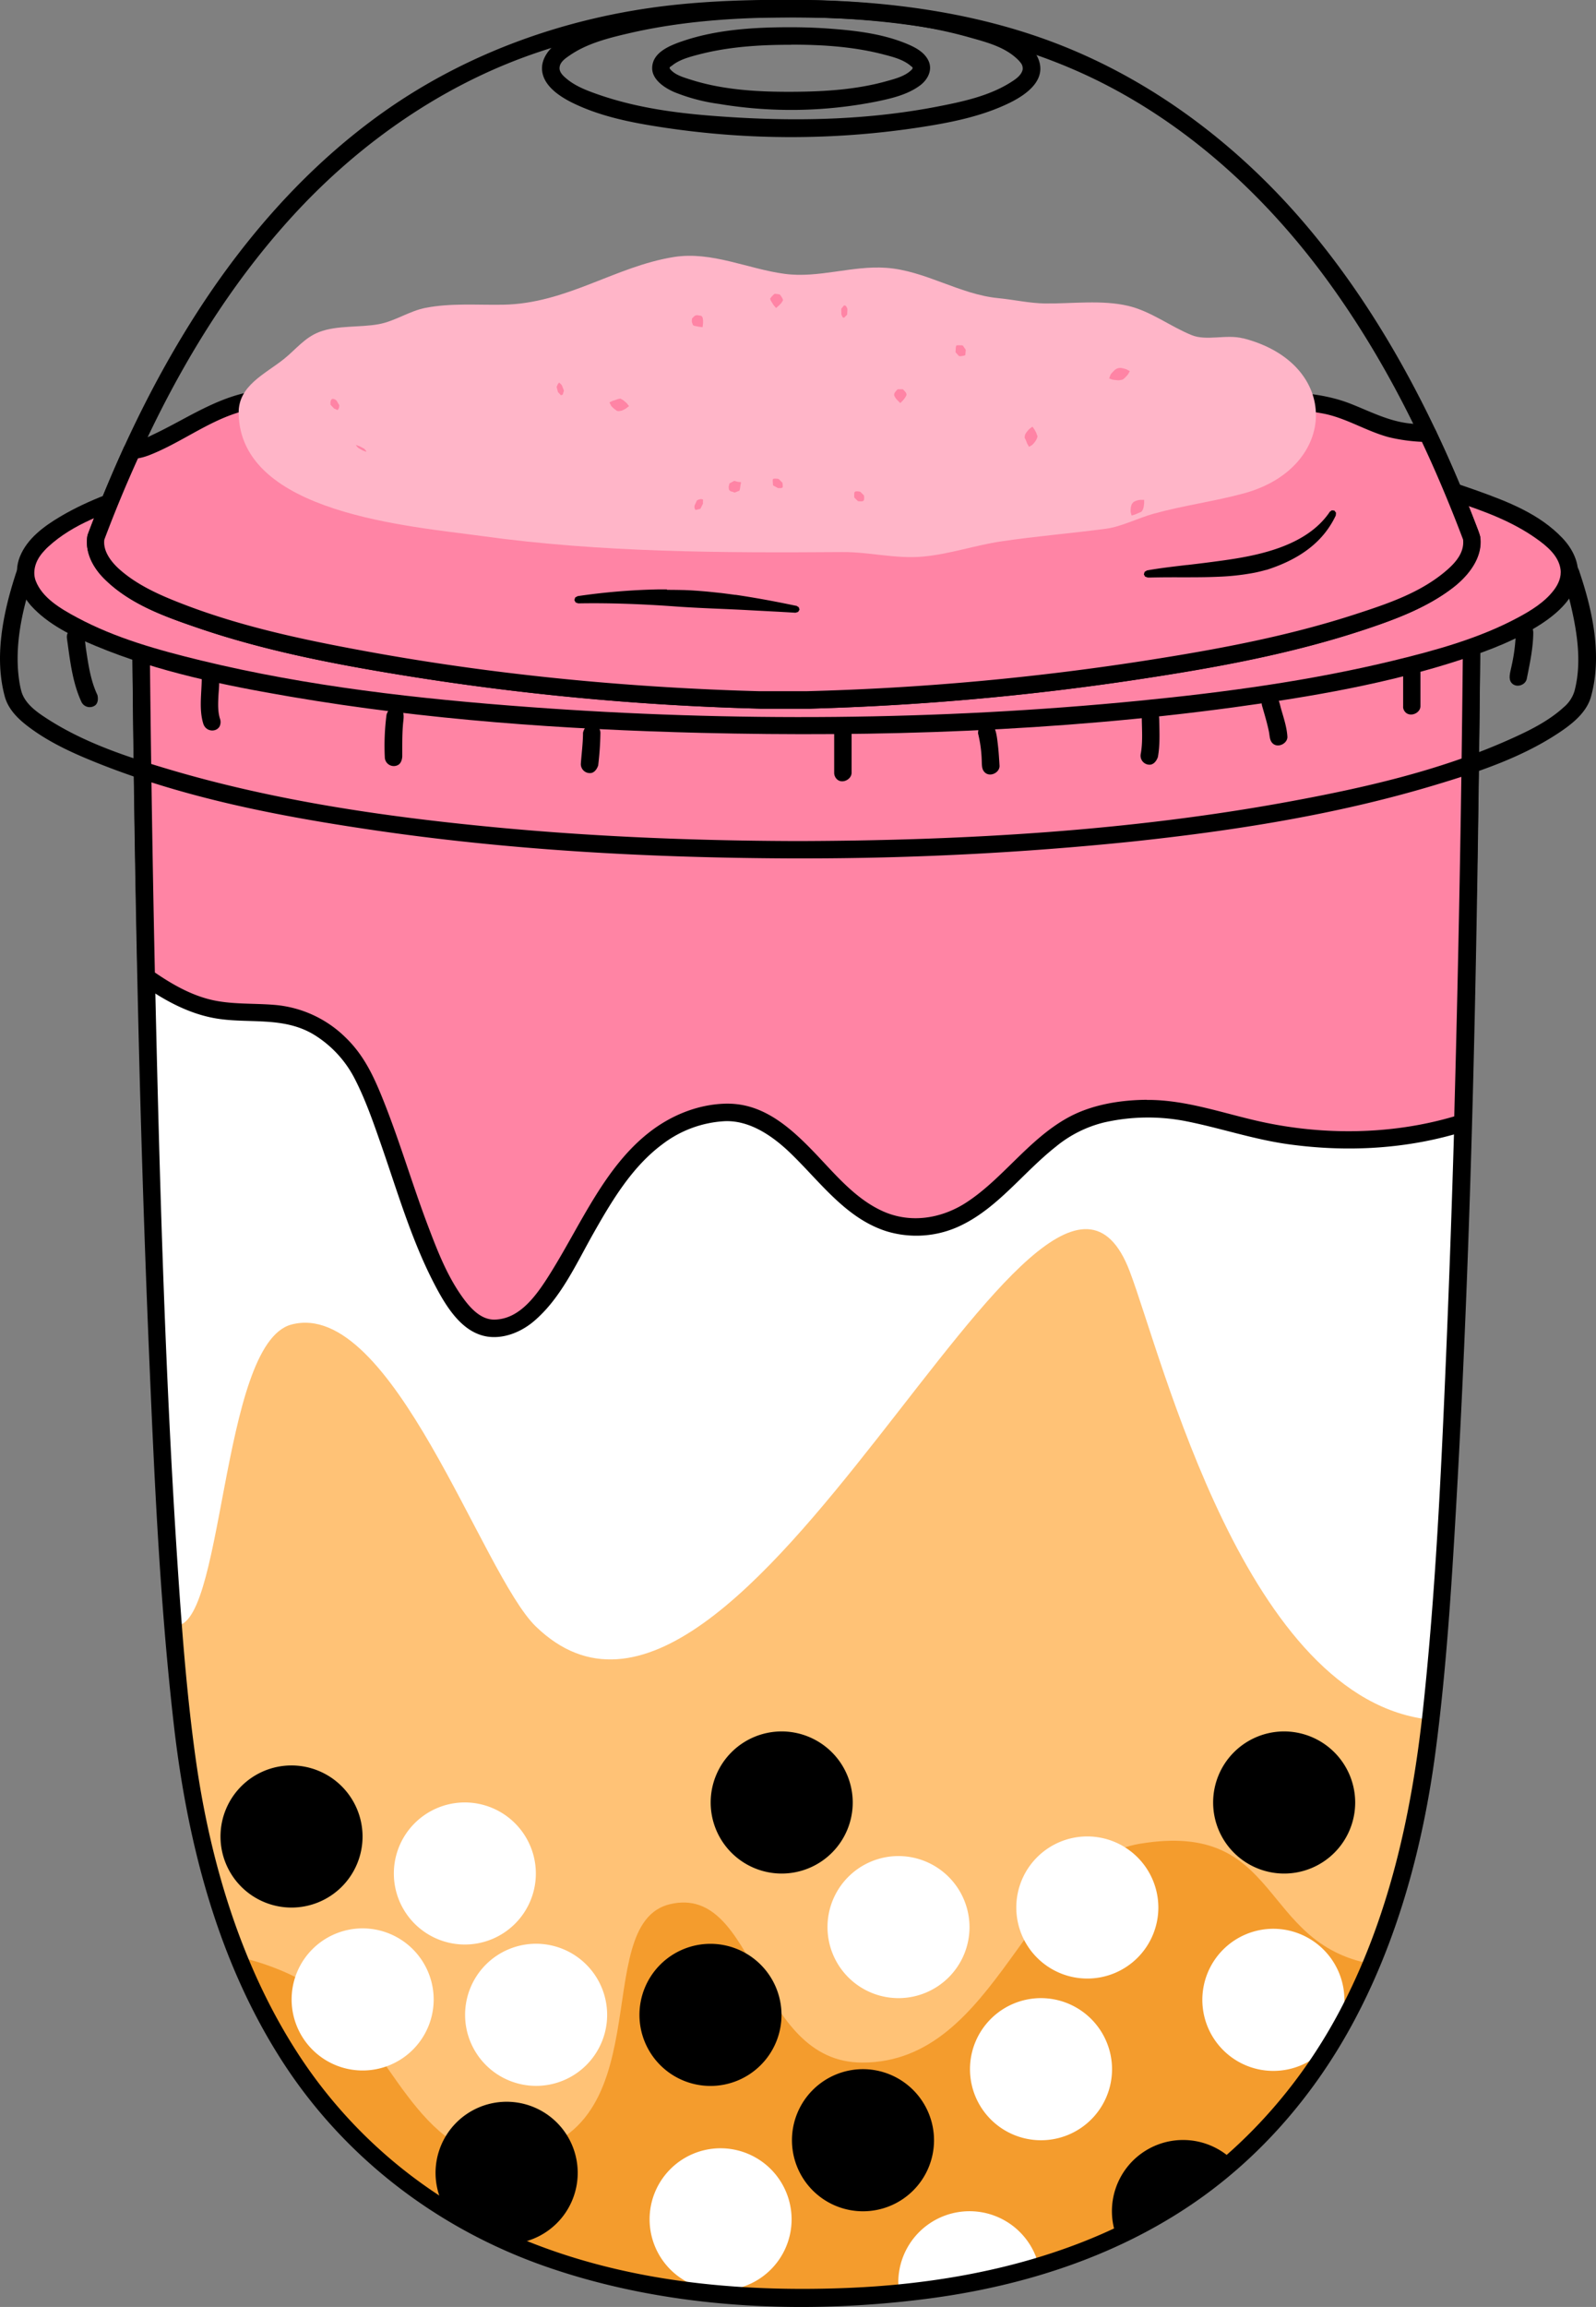 <svg xmlns="http://www.w3.org/2000/svg" xmlns:xlink="http://www.w3.org/1999/xlink" viewBox="0 0 662.43 957.06"><rect x="0" y="0" width="662.43" height="957.06" fill="#808080" stroke="none"/><defs><style>.cls-1{fill:none;}.cls-2{clip-path:url(#clip-path);}.cls-3{fill:#ffc276;}.cls-3,.cls-4,.cls-5,.cls-6,.cls-7,.cls-8,.cls-9{fill-rule:evenodd;}.cls-4{fill:#fff;}.cls-5{fill:#f49c2d;}.cls-7{fill:#ff84a4;}.cls-8{fill:#ff84a5;}.cls-9{fill:#ffb5c8;}</style><clipPath id="clip-path" transform="translate(0 0)"><rect class="cls-1" width="662.43" height="957.06"/></clipPath></defs><g id="Layer_2" data-name="Layer 2"><g id="Layer_1-2" data-name="Layer 1"><g id="Artwork_5" data-name="Artwork 5"><g class="cls-2"><g class="cls-2"><path class="cls-3" d="M334.67,953.12c174.05,0,235.54-101.29,254.91-209.45s21.47-506.7,21.47-507H58.29s2.12,398.79,21.48,507,80.86,209.45,254.9,209.45" transform="translate(0 0)"/><path class="cls-4" d="M611,240.32c0,.43-1.77,333.41-16.86,473.15C517.11,706,482.45,563,468.89,527.4,432.82,432.67,308,757.62,222.41,674.77,200,653.11,162.83,538.37,120.92,549.51c-30,8-27.73,130.66-49.36,124.69C59.73,519.7,58.25,240.32,58.25,240.32Z" transform="translate(0 0)"/><path class="cls-5" d="M569.22,814.75c-46.9-8.56-37-59.65-96.09-49.86-47.31,7.83-58.53,90.7-115.14,90.79-45,.08-43.45-74.22-79.84-65.73-34.85,8.13-1.1,99.11-68.21,104.27C174.71,896.94,160.47,847,136.77,829c-11.71-8.88-24.39-14-37.9-17.26,32,79.08,99.28,141.4,235.8,141.4,134.78,0,202.06-60.74,234.55-138.37" transform="translate(0 0)"/><path class="cls-6" d="M212.24,930.87a29.5,29.5,0,1,0-27.1-14,215.43,215.43,0,0,0,27.1,14M512,896.52A29.53,29.53,0,0,0,463.51,928,203.8,203.8,0,0,0,512,896.52M358.11,858.41a29.48,29.48,0,1,0,29.56,29.47,29.53,29.53,0,0,0-29.56-29.47m-63.3-52a29.48,29.48,0,1,0,29.56,29.47,29.53,29.53,0,0,0-29.56-29.47m-173.89-74a29.48,29.48,0,1,0,29.56,29.47,29.53,29.53,0,0,0-29.56-29.47m412-14.11a29.48,29.48,0,1,0,29.56,29.48,29.54,29.54,0,0,0-29.56-29.48m-208.55,0a29.48,29.48,0,1,0,29.56,29.48,29.53,29.53,0,0,0-29.56-29.48" transform="translate(0 0)"/><path class="cls-4" d="M431.22,940.25a29.57,29.57,0,0,0-58.38,6.58,29,29,0,0,0,.35,4.5,302,302,0,0,0,58-11.08M299,891.23a29.47,29.47,0,1,0,29.56,29.47A29.52,29.52,0,0,0,299,891.23m133-62.29a29.48,29.48,0,1,0,29.56,29.47A29.54,29.54,0,0,0,432,828.94M222.41,806.38A29.48,29.48,0,1,0,252,835.86a29.53,29.53,0,0,0-29.55-29.48m306-6.21A29.48,29.48,0,1,0,558,829.65a29.54,29.54,0,0,0-29.56-29.48M150.48,800A29.48,29.48,0,1,0,180,829.48,29.54,29.54,0,0,0,150.48,800m222.36-30a29.47,29.47,0,1,0,29.56,29.47A29.53,29.53,0,0,0,372.84,770m78.38-8.14a29.48,29.48,0,1,0,29.56,29.48,29.54,29.54,0,0,0-29.56-29.48m-258.37-14.1a29.47,29.47,0,1,0,29.56,29.47,29.52,29.52,0,0,0-29.56-29.47" transform="translate(0 0)"/><path class="cls-6" d="M57.17,233.27a4.29,4.29,0,0,0-2.32,2.34c-.48,1.5-.16,3.65-.14,5.63.76,106.42,2.67,212.31,7.09,318.66C64,611.76,66.21,663.62,72.14,715.47c5.64,49.27,18.34,98.43,45.23,140,25.19,38.93,63.21,68.65,108.45,84.58,51.52,18.14,108.4,20.14,158.94,13.62,40.73-5.25,81.06-18.22,114.79-42.62,25.42-18.39,46.19-42.87,61.32-70.53,19.16-35,29.75-74.63,34.9-113.43,4.48-33.73,6.63-67.85,8.59-101.88,6.87-119.49,8.89-239.36,10.07-359.22q.14-14,.23-28.09v-1.17a4.1,4.1,0,0,0-2.5-3.46,7.06,7.06,0,0,0-1.12-.18H58.29l-1.12.18m550.24,7c-.71,107.05-2.68,214.47-7.2,322-2.07,49.2-4.36,98.44-9.61,147.09-4.71,43.65-14.33,87-35,125.72-17.8,33.29-44.35,62-77.2,81.06C440.72,938,396,947.25,352.94,949.12c-54.87,2.37-110.81-4.42-159-31.23a201.18,201.18,0,0,1-70.54-66.35C99.82,815,87.05,771.61,81.16,729.2c-3.83-27.53-5.84-55.27-7.65-83C68.79,573.69,66.59,501,64.86,428.49Q62.63,335,61.94,241.19v-.87Z" transform="translate(0 0)"/><path class="cls-7" d="M607.14,465.78c3.33-119.64,3.91-228.93,3.91-229.07H58.29s.4,74.91,2.43,168.61A106.06,106.06,0,0,0,75,413.94c27.88,13.85,45.12-4.51,69.56,22.77C163,457.28,177.13,550.25,204.36,551c34.44,1,39.21-83.92,94.32-89.41,33.47-3.33,44.95,45.48,79.39,47.4,33.95,1.89,47.43-39.28,78-46.58,27.81-6.63,41.54,1,67.57,6.61,25.67,5.58,57.14,5.11,83.47-3.28" transform="translate(0 0)"/><path class="cls-6" d="M57.17,233.27a4.32,4.32,0,0,0-2.32,2.34c-.51,1.61-.15,4.13-.14,6.39q.59,79.5,2.3,159l.05,2.19a13.07,13.07,0,0,0,.24,3.29,5.12,5.12,0,0,0,1.77,2.08c9,6.36,18.81,11.73,29.61,13.77,13.87,2.63,28.7-1,41.77,7a46.11,46.11,0,0,1,16.68,18c4.39,8.49,7.57,17.58,10.74,26.66,6.91,19.74,12.72,40,22.28,58.45,5.1,9.85,11.63,20.43,22.16,22.06,6.77,1,13.88-1.8,19.3-6.39,11.16-9.46,17.53-23.79,24.73-36.51,7.78-13.75,16.13-27.68,28.73-37a46.74,46.74,0,0,1,25.86-9.47c10.46-.36,20,6.27,27.61,13.7,12.25,11.95,22.78,26.73,39.5,32a42.5,42.5,0,0,0,31-2.53c15.37-7.47,25.63-21.88,39.23-32.62a50.21,50.21,0,0,1,19.89-10,82.13,82.13,0,0,1,33.81-.59c14.28,2.79,28.13,7.56,42.63,9.59,24.49,3.42,49.63,2.08,73.29-5.36a5.06,5.06,0,0,0,1.31-.59,4.3,4.3,0,0,0,1.52-2.85q3.13-113.31,3.89-226.31V238a5.79,5.79,0,0,0-.67-3.42,4.34,4.34,0,0,0-2.93-1.5H58.29l-1.12.18M476,456.26c-11.41.09-23.2,2.1-32.88,7.47-16.34,9.06-27,25.39-42.1,35.17-10.16,6.58-23.16,8.93-35.06,3.38-11.1-5.17-19.21-15-27.47-23.66-8.84-9.23-18.75-18.46-31.46-20.38a34.66,34.66,0,0,0-6.36-.36c-11.32.39-22.35,4.92-31.35,12-18.24,14.31-27.94,37.4-40.34,57.46-5.86,9.48-12.91,19.9-23.7,20.11-5.33.1-9.5-4.19-12.5-8.17-7-9.3-11.25-20.41-15.42-31.45-6.65-17.66-11.91-35.88-19.07-53.36-3.57-8.72-7.56-17-14.8-24a47.62,47.62,0,0,0-28.85-13.52c-9.14-.84-18.48-.1-27.36-2.27-8.13-2-15.62-6.21-22.58-10.95l-.42-.29Q62.57,322.84,61.94,242v-1.63H607.41q-.75,111.42-3.81,222.56v.21c-26.36,7.78-55.14,7.93-81.53,1.92-15-3.42-29.63-8.61-45-8.75H476" transform="translate(0 0)"/><path class="cls-6" d="M652.9,234a3.62,3.62,0,0,1,1.78,1.25,7,7,0,0,1,.92,2.08c5.64,16.69,9.35,34.91,4.78,51.6-1.72,6.3-7.15,10.89-12.77,14.68-15.75,10.63-34.28,16.76-52.41,22.19-40.85,12.25-83.36,18.9-126.1,23.42a1335.83,1335.83,0,0,1-134.44,6.9h-6.94c-58.64-.27-116.9-3.41-174.5-12-38.14-5.66-76.25-13.07-112-27.26-10.32-4.1-20.56-8.66-29.41-15.36C7.48,298.24,3.45,294.28,2,289-2.4,272.9,1.14,255,6.2,239.12c.31-1,.62-1.93,1-2.88l.52-1A3.6,3.6,0,0,1,9.48,234a6.68,6.68,0,0,1,1.09-.17H651.81l1.09.17M13.17,241.08C8.84,254.53,5.92,268.88,8,282.59a39.4,39.4,0,0,0,.79,3.89c1.4,5.51,6.63,9.08,11.78,12.33,15.13,9.56,32.44,15.28,49.72,20.41,43.54,12.91,88.78,19.53,134.18,23.89,41,3.93,82.17,5.61,123.32,5.8h6.73c66.54-.3,134.43-4.2,200.35-16.32,31.14-5.72,62.38-12.79,91.19-25.6,8.2-3.65,16.47-7.63,23-13.61a14,14,0,0,0,4.47-6.79c3-11.41,1.2-23.77-1.54-35.43q-1.17-5-2.71-9.87l-.07-.21Z" transform="translate(0 0)"/><path class="cls-8" d="M331,174.06c176.84,0,320.42,28.41,320.42,63.4S507.84,300.87,331,300.87,10.57,272.46,10.57,237.46s143.58-63.4,320.43-63.4" transform="translate(0 0)"/><path class="cls-6" d="M332,170.44c62.22.06,124.39,3.17,185.69,11.86,32.34,4.58,64.8,10.27,95.29,21.21,12.87,4.62,26,9.66,35.57,19.77,4.15,4.39,7.22,10.39,6.26,16.67-1.21,7.94-7.94,14.21-15.14,18.92-10,6.51-21.22,10.82-32.57,14.57-30.68,10.12-62.79,15.6-95,20-73.41,9.94-147.64,12.4-221.06,10.6-57.08-1.4-114.2-5.4-170.38-15-27.45-4.7-54.9-10.24-80.78-21-9.95-4.14-20-9-27.06-16.83C8.06,245.75,5.34,238.25,8.23,231c3-7.55,10-12.65,16.71-16.64,12-7.12,25.35-11.72,38.82-15.69C90,191,117.1,186.14,144.27,182.3c60.65-8.6,122.21-11.72,183.62-11.85H332M330,177.68c-60.29,0-120.56,3-180,11.12C118.94,193,87.94,198.32,58.11,208c-13.6,4.43-27.71,9.29-38,18.74-.48.45-1,.91-1.41,1.39s-.68.73-1,1.11-.46.55-.68.84c-2.33,3-3.64,7.21-2.15,11,2.73,6.95,10.11,11.36,17.16,15.13C48,264.78,65.69,269.68,83.41,274c44.49,10.8,90.14,15.92,135.89,19.3,84.69,6.26,170.3,5.6,253.7-2.6,35.55-3.5,71-8.3,105.58-16.7,17.68-4.29,35.47-9.24,51.34-17.73,5.62-3,11.23-6.48,15-11.43,1.91-2.49,3.23-5.54,2.78-8.68-.81-5.71-5.8-9.72-10.14-12.79-9.88-7-21.51-11.33-33.19-15.15-17.53-5.75-35.57-9.8-53.72-13.2-46.11-8.65-93-12.95-139.81-15.33-26.92-1.37-53.69-2-80.89-2" transform="translate(0 0)"/><path class="cls-6" d="M350,300.35a3.25,3.25,0,0,1,1.05.21,3.54,3.54,0,0,1,2.41,3.41v16.66c-.06,2.82-4,4.7-6.12,2.61a3.71,3.71,0,0,1-1.11-2.61V304a3.08,3.08,0,0,1,.2-1.21,3.55,3.55,0,0,1,3.41-2.41H350m59.5-.71a3.42,3.42,0,0,1,1,.16c2.83.88,3.22,5.31,3.67,9.08.26,2.14.41,4.3.55,6.45.06,1,.15,2.39.15,2.39,0,3.15-4.81,5.11-6.71,1.95-.78-1.29-.6-3.09-.71-4.79a52.68,52.68,0,0,0-1.5-10.64s-.13-4.61,3.56-4.6m-163.84.71a3.73,3.73,0,0,1,3.54,3.62,127.94,127.94,0,0,1-.93,13.54s-.78,2.7-2.84,3.14a3.74,3.74,0,0,1-4.36-3.79c.31-4.36.89-8.61.9-12.9,0,0,.69-3.5,3.55-3.61Zm-81.45-7.09a2.65,2.65,0,0,1,2.16.86c1.67,1.43,1.08,4.08.89,6.3-.38,4.42-.3,8.86-.31,13.3,0,0,0,2.45-1.55,3.5a3.73,3.73,0,0,1-5.68-2.82,100.4,100.4,0,0,1,.68-17.75c.11-.76,1.1-3.36,3.65-3.39h.16m313.52,0a2.74,2.74,0,0,1,1.06.23c1.81.69,2.3,2.4,2.35,5.37.1,5.09.35,10.19-.56,15.17,0,0-.88,2.87-3.13,3.17a3.73,3.73,0,0,1-4-4.39c0-.14.05-.29.08-.44.84-5,.38-10.18.36-15.24a4.74,4.74,0,0,1,1-2.79,3.35,3.35,0,0,1,2.66-1.09h.15m49.63-5.68a3.55,3.55,0,0,1,.85.15c2.43.75,2.85,3.93,3.59,6.53,1.06,3.7,2.31,7.42,2.56,11.28.2,3-4.46,5.25-6.54,2.34-.85-1.18-.82-2.85-1.13-4.4-.75-3.66-1.85-7.24-2.88-10.84,0,0-.63-2.62.81-4a3.74,3.74,0,0,1,2.74-1M87.54,277.66a3,3,0,0,1,1.11.23c3.23,1.22,2.21,6.8,2,11-.14,3.21-.29,6.52.75,9.57a4.27,4.27,0,0,1-.22,2.83c-1.35,2.58-5.75,2.43-6.83-1.13-1.8-5.92-.67-12.43-.61-18.64,0-1,.95-3.8,3.62-3.85h.16m498.64-2.13a3.16,3.16,0,0,1,1.09.24,3.7,3.7,0,0,1,2.31,3.37V293c-.06,3.16-5,4.93-6.78,1.75a3.56,3.56,0,0,1-.4-1.19,5.07,5.07,0,0,1,0-.56V279.14a3.74,3.74,0,0,1,3.69-3.61h.14M31.59,260.64a2.88,2.88,0,0,1,.92.19c2.75.94,2.68,4.88,3.13,8.06,1,6.65,1.92,13.39,4.79,19.44,0,0,.78,2.69-.79,4.18A3.81,3.81,0,0,1,33.71,291c-.21-.46-.41-.92-.61-1.39-3.18-7.7-4.11-16.18-5.28-24.51a5.09,5.09,0,0,1,0-1.7,3.69,3.69,0,0,1,3.2-2.79,3.78,3.78,0,0,1,.57,0m601.28-2.13a3.06,3.06,0,0,1,1.28.27c1.49.6,2.27,1.9,2.24,4-.09,6.16-1.37,12.27-2.59,18.34l-.12.59c-.6,2.67-4.53,3.88-6.38,1.53-1.39-1.76-.39-4.5.12-7.07a72.57,72.57,0,0,0,1.74-14.05s.56-3.48,3.54-3.61Z" transform="translate(0 0)"/><path class="cls-6" d="M335.46,0c36.17.61,72.67,5.8,106.28,19.33,39.09,15.73,73.38,42.17,100.64,74.42,30.47,36.05,52.75,78.68,69.74,122.6.46,1.18.92,2.37,1.37,3.56s.9,2.75.91,2.8c0,.24.06.48.08.73.76,7.81-4.59,15.11-11.29,20.28-10.62,8.21-23.53,13.07-36.52,17.41-30.51,10.17-62.26,15.93-93.87,20.68A1120.73,1120.73,0,0,1,336,294l-.65,0H316a1101.32,1101.32,0,0,1-149.67-14c-28.58-4.66-57.1-10.22-84.43-19.59-13.91-4.76-28.21-9.88-38.73-20.42-4.56-4.58-7.95-10.85-6.91-17.58l.19-.73c12.17-32.33,27-63.74,46.05-93.16C103,96.92,128.51,68.11,159.6,46.17,194.31,21.69,235.43,7.06,278.1,2.23,290.68.81,303.32.19,316,0h19.5M316,7.23c-36.25.55-72.61,5.73-105.94,19.4C176.22,40.52,146,62.8,121.6,89.46c-35.25,38.47-59.94,85.67-78.3,134.43-.63,4.93,3.1,9.48,6.43,12.42,7.82,6.9,17.77,11.1,27.79,14.89,22.25,8.42,45.69,13.61,69.17,18.05,52.55,9.93,106.06,15.37,159.69,17.27q4.53.17,9.06.28h19.08a1094.79,1094.79,0,0,0,145.06-13.35c27.92-4.44,55.78-9.75,82.77-18.52,13.65-4.43,27.64-9.06,38.48-18.63.51-.45,1-.92,1.49-1.4s.72-.73,1.06-1.12.52-.6.78-.92.37-.48.55-.73a11.9,11.9,0,0,0,2.55-8.24h0c-14.5-38.52-32.81-75.7-57.38-109-24.24-32.81-54.83-61.22-91.44-80C421.2,15.79,378.72,8.07,337,7.27c-7-.13-14,0-21,0" transform="translate(0 0)"/><path class="cls-8" d="M54.73,187a21.81,21.81,0,0,0,5.83-1.41c13.69-5.54,26.08-15.27,40.59-18.7,16.74-3.95,36-1.36,53.06-1.55,10.06-.11,20.06-2.43,30-3.39,24.76-2.39,46.86-17.69,71.65-19.39,21.82-1.49,43.22,6.79,64.88,3.86,23.33-3.16,46.57-14.55,70.7-10.72,37.8,6,68.71,29.84,109.4,30.5,16.52.27,33.24-1.15,49.47,2,10.46,2,19.56,8.54,30,10.46a102.36,102.36,0,0,0,12.12,1.26q9.53,20,18.26,43.11c6.3,39.6-167.17,64.76-276.21,67.44H316C207,287.75,33.48,262.59,39.78,223Q47,203.9,54.73,187" transform="translate(0 0)"/><path class="cls-6" d="M523.79,162.46c12.46,0,25.21.52,36.67,5,7.91,3.09,15.42,7.07,24,8.14,2.47.3,5,.48,7.45.64l.77,0,1.25.3a7.6,7.6,0,0,1,1.06.72,6.94,6.94,0,0,1,1.34,2.3c6.4,13.53,12.14,27.19,17.51,41.4a13.92,13.92,0,0,1,.5,1.73c1.16,8.24-5,16.19-11.21,21-11.19,8.65-25,13.67-38.6,18.09-28.86,9.38-58.82,14.95-88.89,19.56A1114.67,1114.67,0,0,1,335.94,294l-.64,0H316a1099.74,1099.74,0,0,1-149.67-14c-28.58-4.65-57.1-10.21-84.43-19.58-13.91-4.76-28.21-9.88-38.73-20.43-4.56-4.57-7.95-10.84-6.91-17.57l.19-.72c4.54-12.07,9.49-24.09,14.8-35.73a4.6,4.6,0,0,1,.94-1.54,3.14,3.14,0,0,1,2.52-1.12,29.31,29.31,0,0,0,8.5-2.86c13.66-6.37,26.09-15.32,41.33-18,17.14-3,35.13,0,52.37-.87,9.25-.45,18.36-2.4,27.59-3.35,25.43-2.72,47.87-18.65,74.15-19.49,20.49-.65,40.55,6.64,61,4.12,23.55-2.91,46.3-14.23,70.67-11.06,32.38,4.21,61.5,23.6,94.16,29.15,12.9,2.2,26.32,1.45,39.38,1.48m-142.71-24c-22.21.11-43.05,10.87-65.95,12-21.52,1.08-43.05-6.92-64.18-3.83-21.84,3.2-41.33,15.46-63.32,18.46-1.31.18-2.63.31-3.94.45l-.91.1c-10.08,1.14-20,3.21-30.17,3.23-18.14,0-36.38-3.21-54.24,2.44-13,4.1-24,12.77-36.87,17.7l-.84.29a23.09,23.09,0,0,1-3.39.87l-.06,0Q49.7,206.83,43.3,223.89c-.63,4.93,3.1,9.49,6.43,12.43,7.81,6.89,17.77,11.09,27.79,14.89,22.24,8.42,45.69,13.6,69.16,18,52.56,9.93,106.07,15.38,159.7,17.28q4.53.15,9.06.27l.6,0h18.48a1098.52,1098.52,0,0,0,144.35-13.25c28.17-4.45,56.33-9.8,83.48-18.62,13.65-4.44,27.64-9.07,38.48-18.63,3.64-3.22,7-7.28,6.43-12.42h0q-5.28-14-11.3-27.79-2.81-6.42-5.79-12.75a72.9,72.9,0,0,1-13.6-1.89c-9.5-2.5-18-8.13-27.64-9.89-20.16-3.71-41.43-.14-61.32-2.79-32.52-4.34-61.84-23.24-94.13-29.11a67.65,67.65,0,0,0-12.4-1.17" transform="translate(0 0)"/><path class="cls-6" d="M276.84,244.52l-3.59,0H273a267.17,267.17,0,0,0-32.9,2.74l-.36.06-1,.56-.35,1.05.52,1,1.09.39c13.66-.25,27.38.34,40.12,1.26,10.26.75,20.43,1,30.3,1.54,6.58.36,13.14.67,19.75,1.08l1.1-.34.57-.94-.3-1-1-.62-.21,0-.48-.1-2.08-.43c-7.48-1.54-15-2.9-22.44-4l-.35,0q-3-.42-6-.79l-.14,0c-1.85-.2-3.7-.4-5.56-.58,0,0-3.22-.28-5-.39-1.43-.1-2.86-.16-4.29-.22h-.21q-3.48-.09-7-.09m275-32.13c-9.82,14.28-30.15,18-44.56,20-4.76.66-9.62,1.27-14.5,1.83l-.22,0c-5.49.66-11,1.27-16.41,2.24l-1,.59-.33,1.06.54.94,1.11.37h.3l.9,0c9.48-.26,19,.1,28.54-.35a99.69,99.69,0,0,0,13.61-1.48c2-.35,3.88-.83,5.78-1.35l.14,0C535.2,233.38,544,228.62,550,221a37.26,37.26,0,0,0,4.42-7.14l.1-1.15-.66-.88-1.08-.12-.94.67" transform="translate(0 0)"/><path class="cls-9" d="M515.87,140.36c-6.88-1.76-15.06,1.19-21.24-1.32-8.89-3.6-16.93-9.91-26.35-12.14-10.87-2.57-23.36-.88-34.46-1-6.52-.08-13-1.58-19.5-2.21-16.08-1.55-30.42-11.48-46.52-12.58-14.17-1-28.06,4.4-42.12,2.5-15.14-2-30.24-9.45-45.9-7-24.54,3.9-44.61,19.37-71,19.8-10.72.18-21.58-.74-32.12,1.3-6.79,1.31-12.7,5.55-19.51,6.79-7.78,1.42-17.28.39-24.66,3.24-6.09,2.35-9.73,7.27-14.63,11.19-8,6.37-19,11.08-18.8,22.51.6,41.69,71.53,46.86,100.93,50.94,49.65,6.87,99.55,7,149.62,6.65,11.27-.08,21.82,2.87,33.32,1.89,11.18-1,21.74-4.71,32.74-6.34,14.43-2.15,28.92-3.3,43.36-5.23,6.48-.87,13.31-4.42,19.63-6.19,12.41-3.46,25.21-5.11,37.64-8.49,39.28-10.7,40.55-53.93-.4-64.35" transform="translate(0 0)"/><path class="cls-8" d="M471.14,213.42l1.5-.63c1.21-.5,1-.44,1.31-.72l.44-.74a7.2,7.2,0,0,0,.39-1.73l.1-.73v-1.5h-1.53a7.35,7.35,0,0,0-2.05.48l-.48.22-.4.25-.59.71a5.13,5.13,0,0,0-.5,1.81l-.06.7c0,.34,0,.85,0,.85l.4,1.46a10.55,10.55,0,0,0,1.48-.43m-180.2-6.36a4,4,0,0,0-1.7.56l-.95,2.07a3.12,3.12,0,0,0,0,1.19c0,.06.33.62.33.62.4.07.41,0,.41,0l1.4-.35c.34-.12.28-.11.28-.11l1.07-2.12c-.11-1.74.31-1.61-.52-1.84a2.38,2.38,0,0,0-.35,0m64.5-3.25c-.84.08-.84.75-.84.75a13.06,13.06,0,0,0,0,1.83l1.52,1.5a7,7,0,0,0,1.54.07s.76,0,.95-.55l.09-.72a7.43,7.43,0,0,0-.1-1.2L357.06,204c-.77-.13-.77-.12-1-.15a4,4,0,0,0-.59,0m-52.67-3.4-.34,1.37c0,.41,0,.54,0,.54l.09.68a1.54,1.54,0,0,0,1.38.93c.34.12.8.31.8.31l.17.07,2-.78a7.66,7.66,0,0,0,.3-1.21c.42-3.46,1-1.81-1.86-2.72a5.47,5.47,0,0,1-.58-.15l-1.9,1m19-1.95c-1.42.08-1,.26-1.14.89l.11,1.67c.1.38.09.31.09.31l2,1.08c.37,0,.3,0,1.36,0l.6-.31c0-.19,0,0,0-.49l0-.45a7.9,7.9,0,0,0-.15-1l-1.51-1.51a3.49,3.49,0,0,0-1.36-.13M147.69,184.59s-.1-.05,0,0h0l.47.67c.22.24.55.57.55.57l1.85,1.06c1.93.68.87.5,1.49.45l-.31-.58c-.66-.72-.47-.49-.69-.68l-1.92-1c-1.93-.65-1.33-.55-1.4-.51m279.57-6.68-.53.56-.65.78-.48.76a1.87,1.87,0,0,0-.26.79c-.24,1.35,0,.54.82,2.9.06.14.15.38.15.38l.76,1.31,1.3-.77a9.16,9.16,0,0,0,1.12-1.27l.28-.4s.33-.53.33-.53c.79-1.61.31-1.82.31-1.82l-.3-.9c-.31-.62-.32-.63-.74-1.43l-.89-1.24-1.22.88M257.15,165.43l-.59.11c-1,.32-1,.39-2.22.74l-1.39.65.73,1.46a10.26,10.26,0,0,0,1.51,1.42c1.09.74.65.62,1.5.75a10.3,10.3,0,0,0,1.37-.2l.21-.09a13.38,13.38,0,0,0,1.62-.86l1.19-.93-.93-1.19a20.14,20.14,0,0,0-1.62-1.36c-1.5-.89-1.2-.51-1.38-.5m-119.22.09c-.72.15-.77,1.52-.77,1.52,0,.34,0,.84,0,.84l1.5,1.6c1.52.61,1,.5,1.49.63l.55-.87a9.78,9.78,0,0,0,.12-1.13l-1.19-2c-.64-.4-.29-.3-1.09-.57a1.23,1.23,0,0,0-.57-.07m234.63-4-.44.45c-.73.84-1.37,1.55-.84,2.52a6.16,6.16,0,0,0,1.27,1.7l1.08,1.08,1.08-1.08s1.61-1.81,1.5-2.55a2.4,2.4,0,0,0-.57-1.1,8.26,8.26,0,0,0-.95-1h-2.13m-140.63-2.68-.45.6c-.18.37-.39.92-.39.92a1.75,1.75,0,0,0-.09.27l.55,2.06c1.71,1.81,1.13,1.31,1.54,1.2.57-.15.3.16.8-1.33.17-.5.12-.51.12-.51l-.82-2.12a5.56,5.56,0,0,0-.67-.75c-.59-.57-.46-.35-.59-.34m232.68-6.16a3.92,3.92,0,0,0-1.3.38l-.2.13c-.84.6-.79.66-.79.66-1.47,1.46-1.28,1.46-1.48,1.76l-.52,1.44,1.43.5c.52.06,1.13.15,2.56.26l1.51-.26c.62-.4.1.06,1.12-.88l.71-.74.51-.61.73-1.31-1.33-.74-.74-.24c-1.91-.49-1.68-.34-2-.36h-.24m-66.36-9.44c-1.73.19-1.2-.19-1.56,1l-.11,1.92,1.43,1.59a3.34,3.34,0,0,0,1.41-.05l.58-.09c.75-.23.65-.32.65-.32s.11-1.12.18-2.11l-1.2-1.79-.39-.07a4.42,4.42,0,0,0-1,0m-111-11.21a6.81,6.81,0,0,0-.08,1.55l.43,1.22c.79.52.93.39.93.39.63.16,1.58.32,1.58.32l1.5.19.18-1.5a9.9,9.9,0,0,0,0-1.5,6.09,6.09,0,0,0-.18-1c-.41-.93-1-.77-1-.77l-.37-.09-.74-.1c-1.23-.09-1.57.75-2.25,1.32m63.37-5.35c-.38.09.05-.52-1.17,1-.33.41-.29.44-.29.44l.06,2.28a8.57,8.57,0,0,0,.46,1s.3.55.76.25l1-1,.18-.22.11-2.37c-.51-1.1-.35-.85-.79-1.31a.59.59,0,0,0-.29-.11m-29.09-4.83c-.21.16.22-.29-.92.79l-.4.43c-.69,1-.68.52-.3,1.65l1.18,1.89,1,1.14,1.13-1c1.15-1.09,1.23-1.37,1.23-1.37l.37-.58c.17-.44.25,0,0-.81a8.9,8.9,0,0,0-.93-1.52l-.25-.33a14.52,14.52,0,0,0-2.12-.28" transform="translate(0 0)"/><path class="cls-6" d="M327.66,0c-24.23.06-48.64,1.67-72,7.67C246.46,10,237,12.6,229.78,19c-2.89,2.58-5.19,6.26-4.77,10.31.62,6.06,6.65,10.42,12.61,13.35,12,5.9,25.57,8.43,39,10.42a353.64,353.64,0,0,0,103.44,0c13.39-2,27-4.54,39-10.42,7.28-3.57,15.24-9.52,12-18-2.12-5.52-7.73-8.68-12.71-11-13.15-6.21-27.84-8.72-42.48-10.66A363.27,363.27,0,0,0,327.66,0M329,7.23c24.79.06,50.09,1.63,73.77,8.4,7.13,2,14.72,4,20,9.4.16.16.31.33.45.5s.24.28.34.42a3.74,3.74,0,0,1,.9,2.9c-.51,2.46-3.07,4.15-5.38,5.57-8.82,5.44-19.46,7.75-29.82,9.76-27.69,5.39-56.13,6.22-84.37,4.51-19.21-1.16-38.54-3.12-57-9.62-4.75-1.67-9.57-3.54-13.31-6.91-1.16-1-2.34-2.32-2.34-3.85,0-2.56,2.51-4.15,4.28-5.37,7.08-4.87,15.74-7.09,24.3-9.08,22.28-5.2,45.37-6.65,68.18-6.63m-1,4.07c-15,0-30.31.94-44.31,5.64-6,2-13,4.93-13,11.37,0,4.49,4.58,7.9,9.18,9.9a76.5,76.5,0,0,0,18.53,4.9,181.72,181.72,0,0,0,65.11-.93c6.45-1.32,13.17-2.87,18.39-6.76,3.12-2.34,5.31-6.35,3.46-10.24-1.77-3.73-5.78-5.7-9.36-7.16-10.09-4.11-21.18-5.38-32.23-6.18-5.24-.37-10.47-.54-15.74-.54m.7,7.23c12.94,0,26,.88,38.32,4.15,3.87,1,8,2.11,10.93,4.64.65.55,1.29.73.33,1.68-2.65,2.62-6.68,3.67-10.64,4.76-12,3.32-24.65,4.19-37.23,4.31-14.71.14-29.77-.57-43.69-5-3.14-1-6.67-2-8.58-4.39-.62-.77.15-1,.76-1.46,3.07-2.5,7.2-3.59,11.23-4.64,12.29-3.19,25.12-4,37.89-4Z" transform="translate(0 0)"/></g></g></g></g></g></svg>